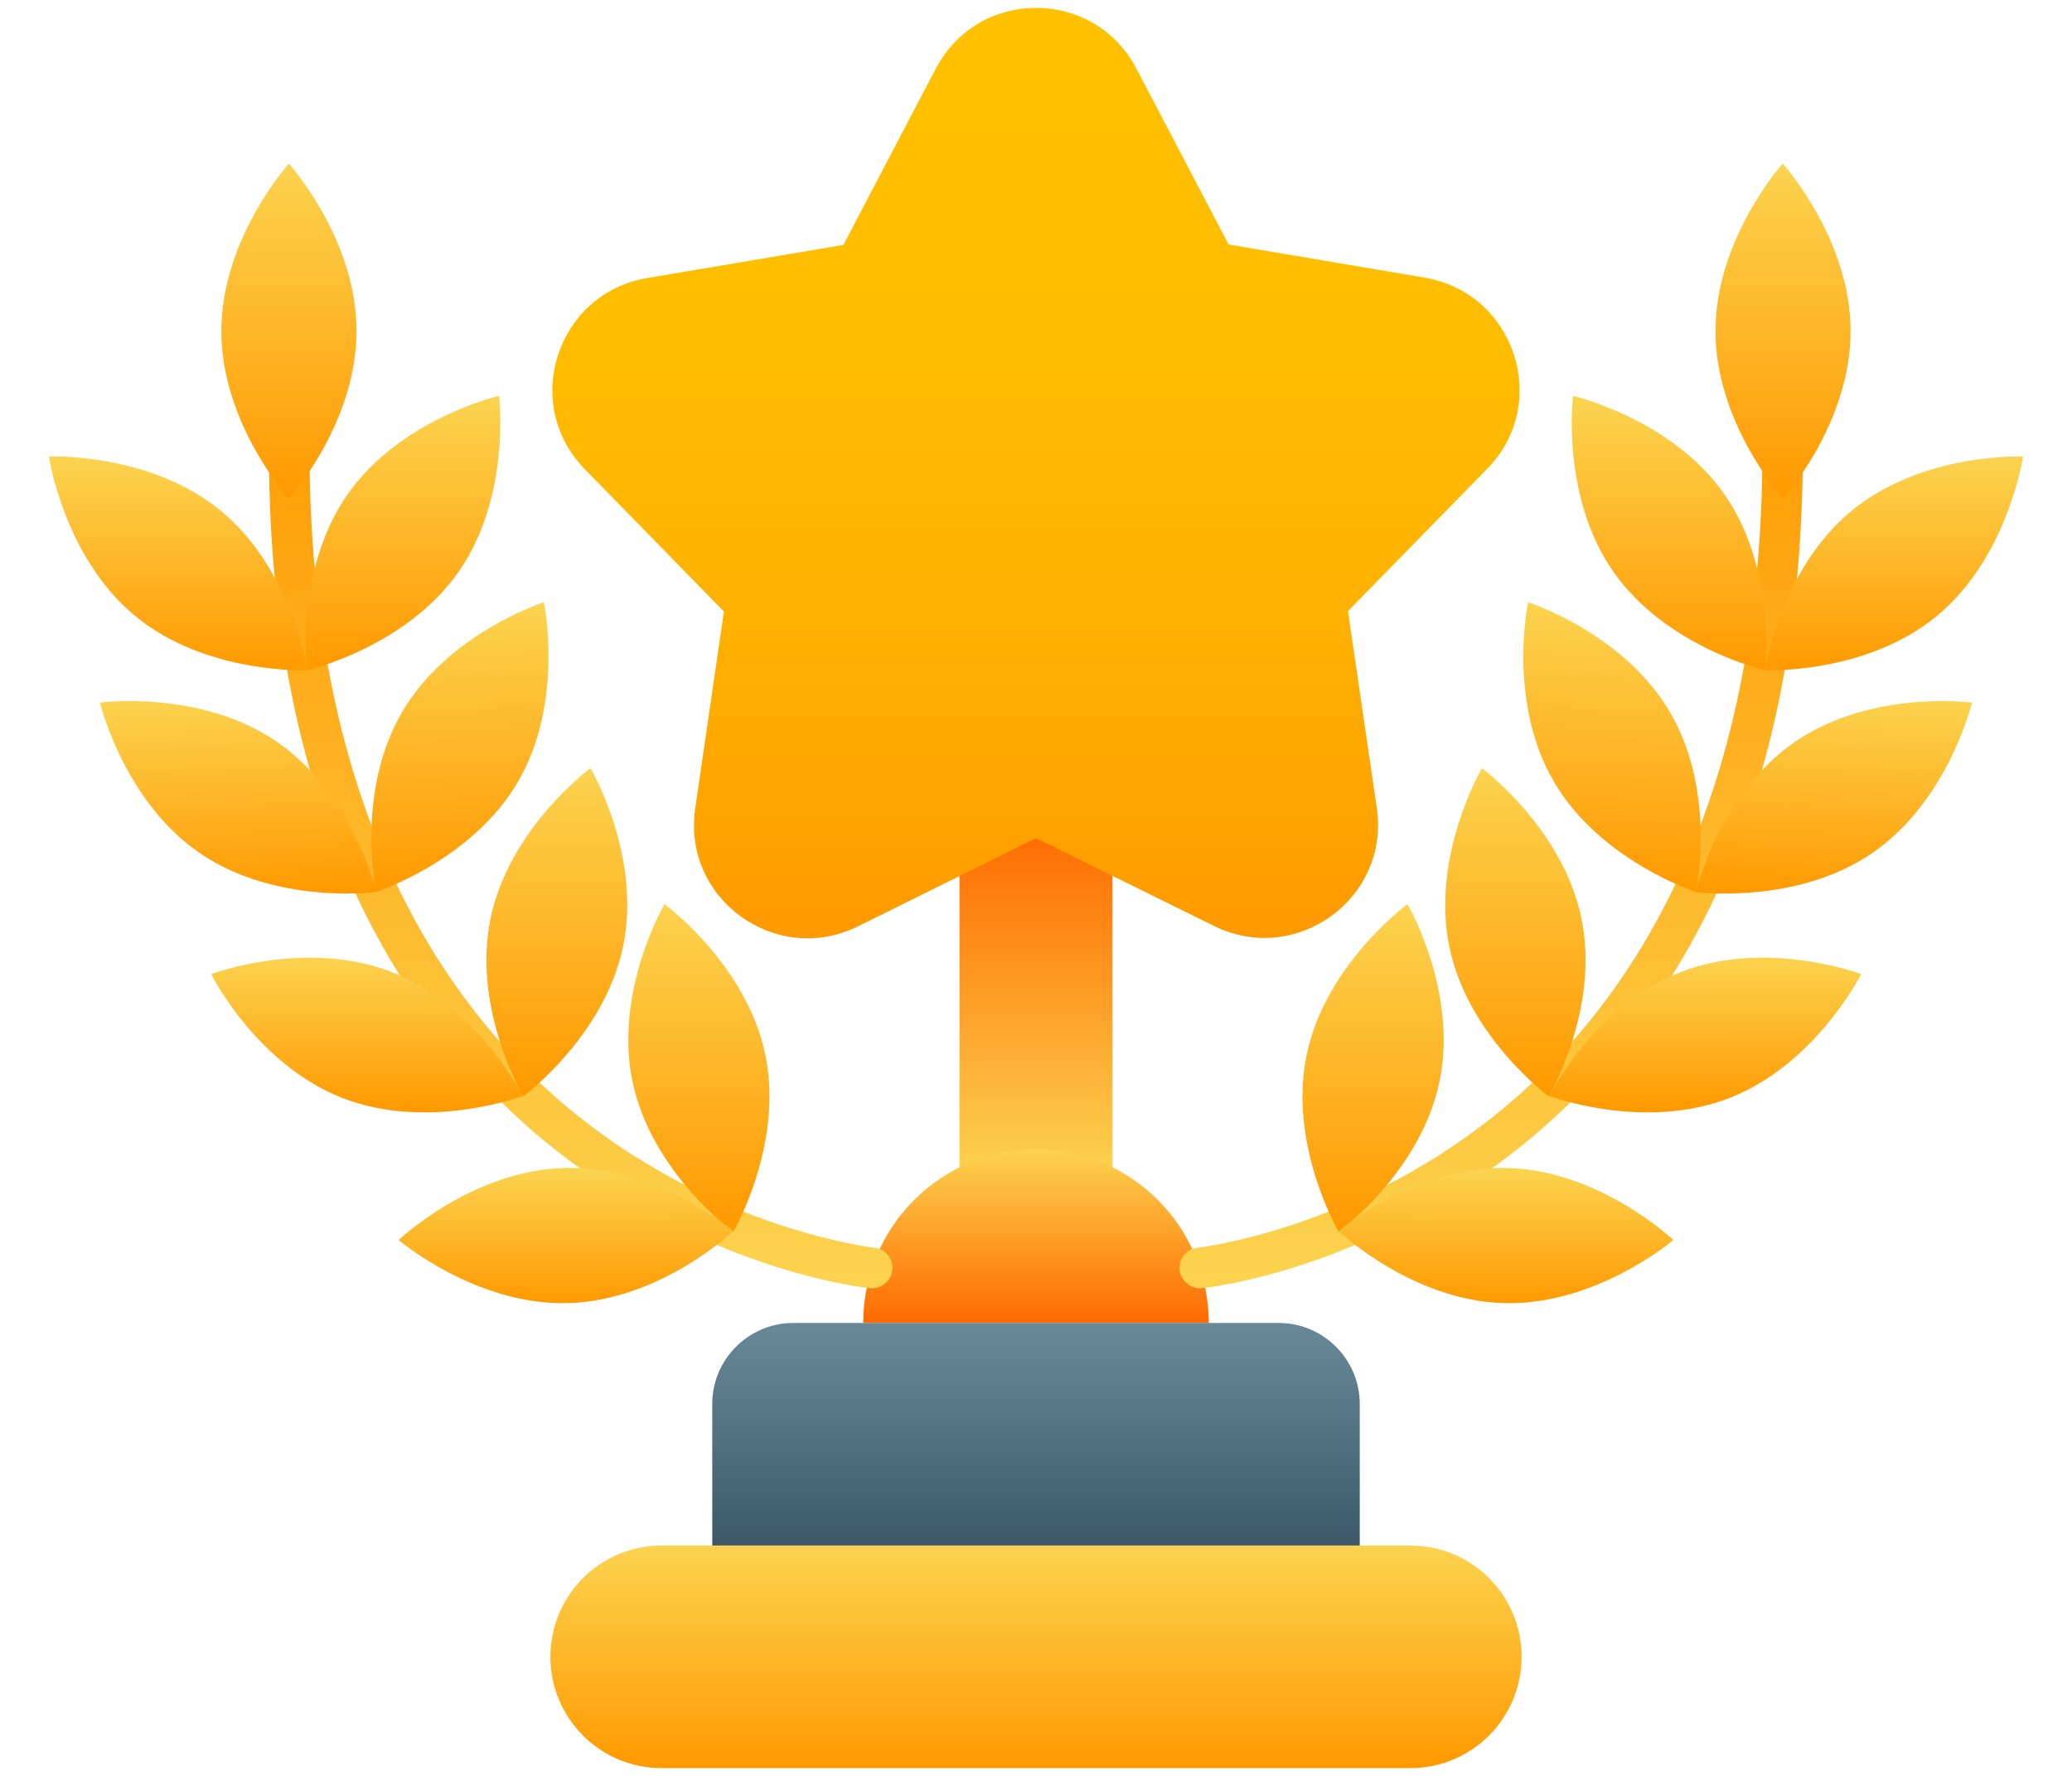 <svg width="28" height="24" viewBox="0 0 28 24" fill="none" xmlns="http://www.w3.org/2000/svg">
<path d="M12.966 11.163H15.034V15.866H12.966V11.163Z" fill="url(#paint0_linear_132_5298)"/>
<path d="M11.665 17.879C11.665 16.588 12.71 15.533 14 15.533C15.291 15.533 16.335 16.588 16.335 17.879H11.665Z" fill="url(#paint1_linear_132_5298)"/>
<path d="M10.719 17.879H17.281C17.883 17.879 18.375 18.371 18.375 18.973V20.887H9.625V18.973C9.625 18.371 10.117 17.879 10.719 17.879Z" fill="url(#paint2_linear_132_5298)"/>
<path d="M8.941 20.887H19.059C19.89 20.887 20.562 21.559 20.562 22.391C20.562 23.222 19.89 23.895 19.059 23.895H8.941C8.11 23.895 7.438 23.222 7.438 22.391C7.438 21.559 8.11 20.887 8.941 20.887Z" fill="url(#paint3_linear_132_5298)"/>
<path d="M16.215 17.409C16.078 17.409 15.957 17.305 15.941 17.163C15.925 17.01 16.034 16.878 16.187 16.862C16.22 16.857 18.249 16.627 20.185 15.085C22.75 13.039 24.002 9.599 23.794 5.148C23.789 4.995 23.904 4.869 24.057 4.863C24.204 4.853 24.336 4.973 24.341 5.126C24.456 7.713 24.111 9.966 23.308 11.825C22.657 13.324 21.716 14.57 20.502 15.533C18.435 17.168 16.329 17.403 16.242 17.409C16.236 17.409 16.226 17.409 16.215 17.409Z" fill="url(#paint4_linear_132_5298)"/>
<path d="M26.179 8.32C25.216 9.118 23.855 9.058 23.855 9.058C23.855 9.058 24.051 7.707 25.014 6.909C25.976 6.11 27.338 6.17 27.338 6.17C27.338 6.17 27.141 7.521 26.179 8.32Z" fill="url(#paint5_linear_132_5298)"/>
<path d="M23.302 6.679C24.018 7.702 23.849 9.058 23.849 9.058C23.849 9.058 22.52 8.752 21.804 7.729C21.087 6.706 21.257 5.35 21.257 5.35C21.257 5.35 22.586 5.656 23.302 6.679Z" fill="url(#paint6_linear_132_5298)"/>
<path d="M22.575 9.638C23.203 10.72 22.919 12.055 22.919 12.055C22.919 12.055 21.617 11.634 20.994 10.556C20.365 9.474 20.65 8.139 20.65 8.139C20.65 8.139 21.951 8.555 22.575 9.638Z" fill="url(#paint7_linear_132_5298)"/>
<path d="M21.372 12.416C21.623 13.641 20.929 14.816 20.929 14.816C20.929 14.816 19.829 14.007 19.583 12.782C19.337 11.557 20.026 10.381 20.026 10.381C20.026 10.381 21.12 11.191 21.372 12.416Z" fill="url(#paint8_linear_132_5298)"/>
<path d="M19.452 14.62C19.195 15.845 18.09 16.648 18.09 16.648C18.09 16.648 17.401 15.467 17.659 14.248C17.916 13.028 19.02 12.219 19.02 12.219C19.02 12.219 19.709 13.395 19.452 14.62Z" fill="url(#paint9_linear_132_5298)"/>
<path d="M25.298 11.53C24.27 12.235 22.914 12.055 22.914 12.055C22.914 12.055 23.231 10.726 24.264 10.02C25.298 9.315 26.649 9.495 26.649 9.495C26.649 9.495 26.331 10.824 25.298 11.53Z" fill="url(#paint10_linear_132_5298)"/>
<path d="M23.373 14.838C22.208 15.292 20.934 14.811 20.934 14.811C20.934 14.811 21.547 13.591 22.711 13.137C23.876 12.683 25.151 13.165 25.151 13.165C25.151 13.165 24.538 14.384 23.373 14.838Z" fill="url(#paint11_linear_132_5298)"/>
<path d="M20.327 17.611C19.075 17.578 18.09 16.638 18.09 16.638C18.09 16.638 19.129 15.752 20.376 15.785C21.623 15.817 22.613 16.758 22.613 16.758C22.613 16.758 21.574 17.644 20.327 17.611Z" fill="url(#paint12_linear_132_5298)"/>
<path d="M25.008 4.475C25.008 5.727 24.095 6.739 24.095 6.739C24.095 6.739 23.182 5.727 23.182 4.475C23.182 3.223 24.09 2.211 24.09 2.211C24.09 2.211 25.008 3.223 25.008 4.475Z" fill="url(#paint13_linear_132_5298)"/>
<path d="M11.785 17.409C11.922 17.409 12.042 17.305 12.058 17.163C12.075 17.01 11.965 16.878 11.812 16.862C11.78 16.857 9.751 16.627 7.815 15.085C5.25 13.039 3.997 9.599 4.205 5.148C4.211 4.995 4.096 4.869 3.943 4.863C3.795 4.853 3.664 4.973 3.658 5.126C3.538 7.713 3.888 9.966 4.692 11.825C5.343 13.324 6.283 14.57 7.497 15.533C9.565 17.168 11.67 17.403 11.758 17.409H11.785Z" fill="url(#paint14_linear_132_5298)"/>
<path d="M1.821 8.32C2.784 9.118 4.151 9.058 4.151 9.058C4.151 9.058 3.954 7.707 2.991 6.909C2.029 6.11 0.662 6.17 0.662 6.17C0.662 6.17 0.858 7.521 1.821 8.32Z" fill="url(#paint15_linear_132_5298)"/>
<path d="M4.698 6.679C3.981 7.702 4.151 9.058 4.151 9.058C4.151 9.058 5.48 8.752 6.196 7.729C6.913 6.706 6.743 5.35 6.743 5.35C6.743 5.35 5.414 5.656 4.698 6.679Z" fill="url(#paint16_linear_132_5298)"/>
<path d="M5.425 9.638C4.801 10.72 5.08 12.055 5.08 12.055C5.08 12.055 6.382 11.634 7.005 10.556C7.629 9.479 7.35 8.139 7.35 8.139C7.35 8.139 6.048 8.555 5.425 9.638Z" fill="url(#paint17_linear_132_5298)"/>
<path d="M6.628 12.416C6.377 13.641 7.071 14.816 7.071 14.816C7.071 14.816 8.17 14.007 8.422 12.782C8.673 11.557 7.979 10.381 7.979 10.381C7.979 10.381 6.88 11.191 6.628 12.416Z" fill="url(#paint18_linear_132_5298)"/>
<path d="M8.548 14.62C8.805 15.845 9.909 16.648 9.909 16.648C9.909 16.648 10.598 15.467 10.341 14.248C10.084 13.028 8.98 12.219 8.98 12.219C8.98 12.219 8.291 13.395 8.548 14.62Z" fill="url(#paint19_linear_132_5298)"/>
<path d="M2.701 11.53C3.729 12.235 5.086 12.055 5.086 12.055C5.086 12.055 4.769 10.726 3.735 10.02C2.701 9.315 1.351 9.495 1.351 9.495C1.351 9.495 1.668 10.824 2.701 11.53Z" fill="url(#paint20_linear_132_5298)"/>
<path d="M4.626 14.838C5.791 15.292 7.065 14.811 7.065 14.811C7.065 14.811 6.453 13.591 5.294 13.137C4.129 12.683 2.854 13.165 2.854 13.165C2.854 13.165 3.462 14.384 4.626 14.838Z" fill="url(#paint21_linear_132_5298)"/>
<path d="M7.673 17.611C8.925 17.578 9.909 16.638 9.909 16.638C9.909 16.638 8.87 15.752 7.623 15.785C6.377 15.817 5.387 16.758 5.387 16.758C5.387 16.758 6.426 17.644 7.673 17.611Z" fill="url(#paint22_linear_132_5298)"/>
<path d="M2.991 4.475C2.991 5.727 3.904 6.739 3.904 6.739C3.904 6.739 4.818 5.727 4.818 4.475C4.818 3.223 3.904 2.211 3.904 2.211C3.904 2.211 2.991 3.223 2.991 4.475Z" fill="url(#paint23_linear_132_5298)"/>
<path d="M15.356 0.926L16.603 3.304L19.255 3.753C20.475 3.961 20.962 5.454 20.098 6.334L18.216 8.259L18.605 10.917C18.785 12.142 17.516 13.061 16.406 12.514L14 11.327L11.594 12.519C10.483 13.066 9.215 12.148 9.395 10.922L9.783 8.265L7.902 6.34C7.038 5.454 7.525 3.966 8.744 3.758L11.397 3.31L12.644 0.931C13.218 -0.168 14.782 -0.168 15.356 0.926Z" fill="url(#paint24_linear_132_5298)"/>
<defs>
<linearGradient id="paint0_linear_132_5298" x1="14" y1="15.865" x2="14" y2="11.163" gradientUnits="userSpaceOnUse">
<stop stop-color="#FCD34F"/>
<stop offset="1" stop-color="#FF6A00"/>
</linearGradient>
<linearGradient id="paint1_linear_132_5298" x1="14" y1="15.531" x2="14" y2="17.879" gradientUnits="userSpaceOnUse">
<stop stop-color="#FCD34F"/>
<stop offset="1" stop-color="#FF6A00"/>
</linearGradient>
<linearGradient id="paint2_linear_132_5298" x1="14" y1="20.887" x2="14" y2="17.879" gradientUnits="userSpaceOnUse">
<stop stop-color="#3D5969"/>
<stop offset="1" stop-color="#698999"/>
</linearGradient>
<linearGradient id="paint3_linear_132_5298" x1="14" y1="23.895" x2="14" y2="20.887" gradientUnits="userSpaceOnUse">
<stop stop-color="#FF9900"/>
<stop offset="1" stop-color="#FCD34F"/>
</linearGradient>
<linearGradient id="paint4_linear_132_5298" x1="20.154" y1="4.86" x2="20.154" y2="17.409" gradientUnits="userSpaceOnUse">
<stop stop-color="#FF9900"/>
<stop offset="1" stop-color="#FCD34F"/>
</linearGradient>
<linearGradient id="paint5_linear_132_5298" x1="25.584" y1="9.072" x2="25.585" y2="6.185" gradientUnits="userSpaceOnUse">
<stop stop-color="#FF9900"/>
<stop offset="1" stop-color="#FCD34F"/>
</linearGradient>
<linearGradient id="paint6_linear_132_5298" x1="22.551" y1="9.083" x2="22.552" y2="5.375" gradientUnits="userSpaceOnUse">
<stop stop-color="#FF9900"/>
<stop offset="1" stop-color="#FCD34F"/>
</linearGradient>
<linearGradient id="paint7_linear_132_5298" x1="21.699" y1="12.019" x2="21.843" y2="8.194" gradientUnits="userSpaceOnUse">
<stop stop-color="#FF9900"/>
<stop offset="1" stop-color="#FCD34F"/>
</linearGradient>
<linearGradient id="paint8_linear_132_5298" x1="20.477" y1="14.804" x2="20.476" y2="10.367" gradientUnits="userSpaceOnUse">
<stop stop-color="#FF9900"/>
<stop offset="1" stop-color="#FCD34F"/>
</linearGradient>
<linearGradient id="paint9_linear_132_5298" x1="18.57" y1="16.633" x2="18.568" y2="12.202" gradientUnits="userSpaceOnUse">
<stop stop-color="#FF9900"/>
<stop offset="1" stop-color="#FCD34F"/>
</linearGradient>
<linearGradient id="paint10_linear_132_5298" x1="24.742" y1="12.122" x2="24.844" y2="9.409" gradientUnits="userSpaceOnUse">
<stop stop-color="#FF9900"/>
<stop offset="1" stop-color="#FCD34F"/>
</linearGradient>
<linearGradient id="paint11_linear_132_5298" x1="23.017" y1="15.014" x2="23.018" y2="12.921" gradientUnits="userSpaceOnUse">
<stop stop-color="#FF9900"/>
<stop offset="1" stop-color="#FCD34F"/>
</linearGradient>
<linearGradient id="paint12_linear_132_5298" x1="20.36" y1="17.641" x2="20.359" y2="15.811" gradientUnits="userSpaceOnUse">
<stop stop-color="#FF9900"/>
<stop offset="1" stop-color="#FCD34F"/>
</linearGradient>
<linearGradient id="paint13_linear_132_5298" x1="24.092" y1="6.737" x2="24.092" y2="2.21" gradientUnits="userSpaceOnUse">
<stop stop-color="#FF9900"/>
<stop offset="1" stop-color="#FCD34F"/>
</linearGradient>
<linearGradient id="paint14_linear_132_5298" x1="7.846" y1="4.86" x2="7.846" y2="17.409" gradientUnits="userSpaceOnUse">
<stop stop-color="#FF9900"/>
<stop offset="1" stop-color="#FCD34F"/>
</linearGradient>
<linearGradient id="paint15_linear_132_5298" x1="2.416" y1="9.072" x2="2.415" y2="6.185" gradientUnits="userSpaceOnUse">
<stop stop-color="#FF9900"/>
<stop offset="1" stop-color="#FCD34F"/>
</linearGradient>
<linearGradient id="paint16_linear_132_5298" x1="5.448" y1="9.082" x2="5.447" y2="5.375" gradientUnits="userSpaceOnUse">
<stop stop-color="#FF9900"/>
<stop offset="1" stop-color="#FCD34F"/>
</linearGradient>
<linearGradient id="paint17_linear_132_5298" x1="6.301" y1="12.019" x2="6.157" y2="8.194" gradientUnits="userSpaceOnUse">
<stop stop-color="#FF9900"/>
<stop offset="1" stop-color="#FCD34F"/>
</linearGradient>
<linearGradient id="paint18_linear_132_5298" x1="7.523" y1="14.804" x2="7.524" y2="10.367" gradientUnits="userSpaceOnUse">
<stop stop-color="#FF9900"/>
<stop offset="1" stop-color="#FCD34F"/>
</linearGradient>
<linearGradient id="paint19_linear_132_5298" x1="9.431" y1="16.634" x2="9.433" y2="12.202" gradientUnits="userSpaceOnUse">
<stop stop-color="#FF9900"/>
<stop offset="1" stop-color="#FCD34F"/>
</linearGradient>
<linearGradient id="paint20_linear_132_5298" x1="3.257" y1="12.122" x2="3.155" y2="9.409" gradientUnits="userSpaceOnUse">
<stop stop-color="#FF9900"/>
<stop offset="1" stop-color="#FCD34F"/>
</linearGradient>
<linearGradient id="paint21_linear_132_5298" x1="4.982" y1="15.014" x2="4.981" y2="12.92" gradientUnits="userSpaceOnUse">
<stop stop-color="#FF9900"/>
<stop offset="1" stop-color="#FCD34F"/>
</linearGradient>
<linearGradient id="paint22_linear_132_5298" x1="7.64" y1="17.641" x2="7.641" y2="15.811" gradientUnits="userSpaceOnUse">
<stop stop-color="#FF9900"/>
<stop offset="1" stop-color="#FCD34F"/>
</linearGradient>
<linearGradient id="paint23_linear_132_5298" x1="3.907" y1="6.737" x2="3.907" y2="2.21" gradientUnits="userSpaceOnUse">
<stop stop-color="#FF9900"/>
<stop offset="1" stop-color="#FCD34F"/>
</linearGradient>
<linearGradient id="paint24_linear_132_5298" x1="14" y1="12.682" x2="14" y2="0.105" gradientUnits="userSpaceOnUse">
<stop stop-color="#FF9900"/>
<stop offset="0.11" stop-color="#FFA200"/>
<stop offset="0.37" stop-color="#FFB300"/>
<stop offset="0.65" stop-color="#FFBD00"/>
<stop offset="1" stop-color="#FFC100"/>
</linearGradient>
</defs>
</svg>
